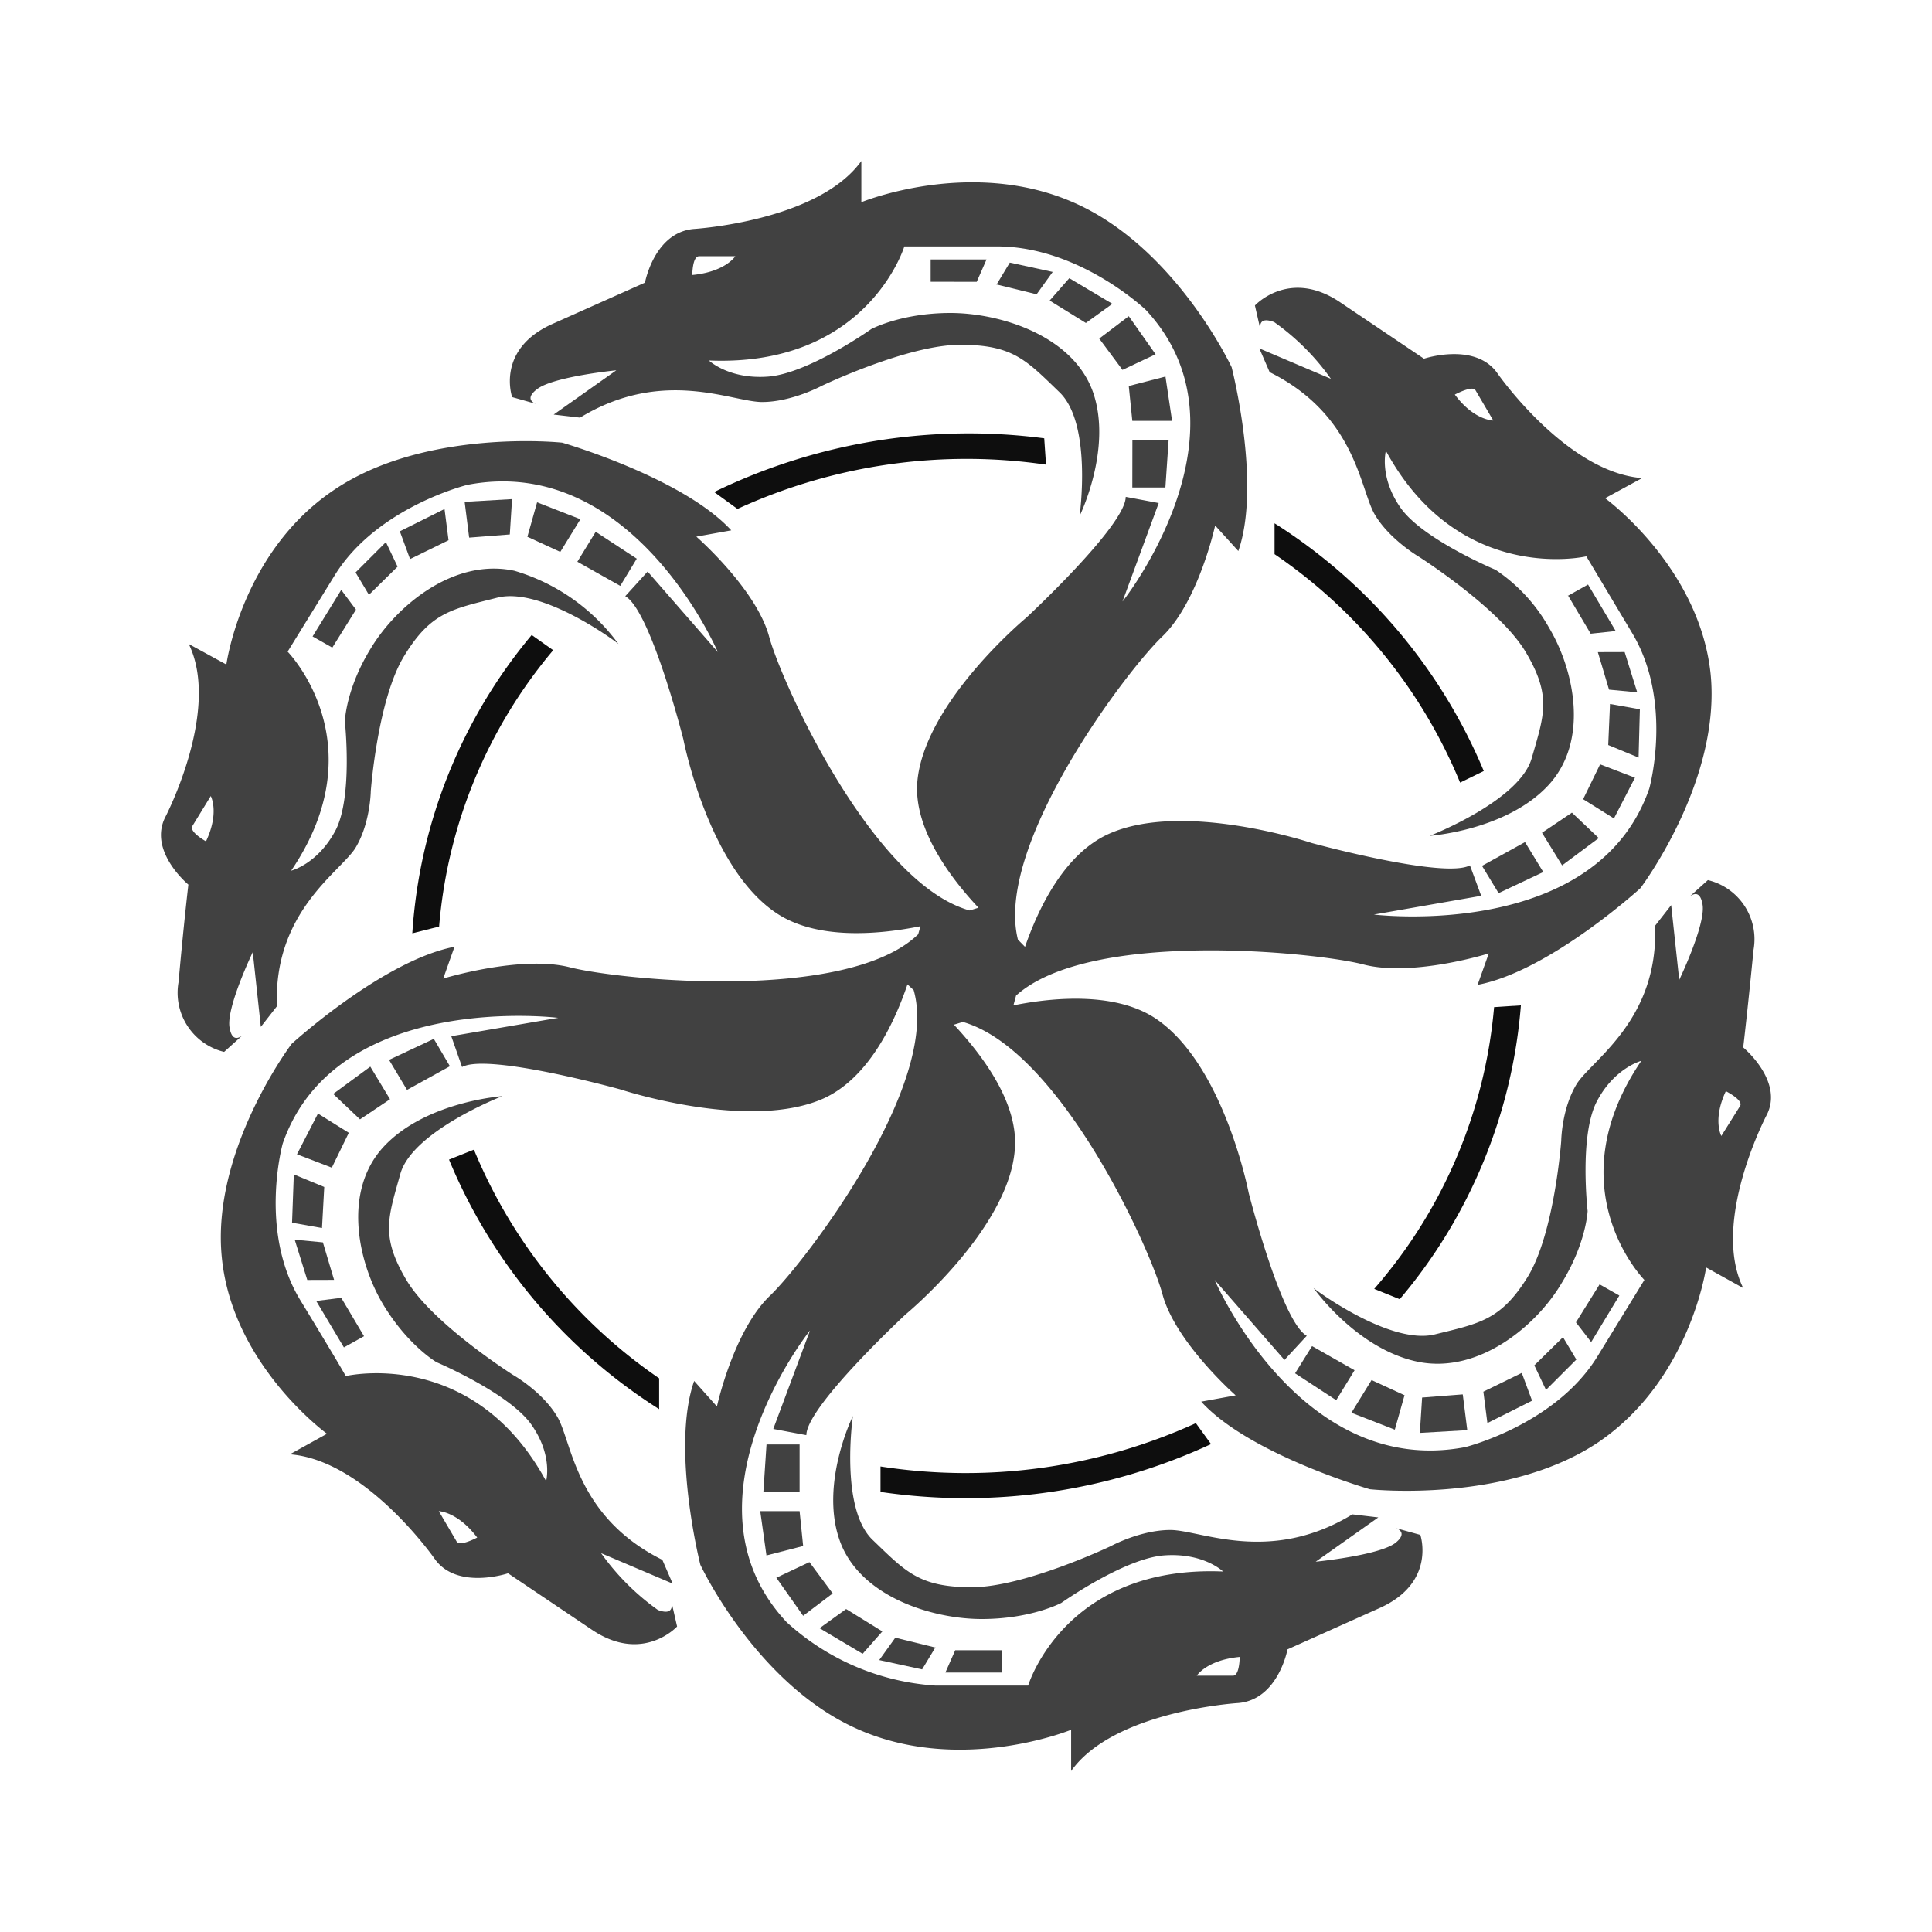 <svg xmlns="http://www.w3.org/2000/svg" width="24" height="24" fill="none" viewBox="0 0 24 24">
    <path fill="#414141" d="M14.066 6.056h.411l.04-.589h-.45zm.411-1.378-.455.117.044.433h.494l-.083-.555zm-.122-.277-.333-.473-.367.278.289.389zm-.539-.628-.533-.317-.244.278.45.278.333-.24zm-1.439-.24.5.123.2-.278-.533-.116-.167.277zm-.244-.032.122-.278h-.694V3.5zm-2.2 14.443h-.411l-.039.589h.45zm-.411 1.378.455-.117-.044-.433h-.489l.078.555zm.122.277.333.473.367-.278-.289-.389zm.539.628.533.317.245-.278-.45-.278-.333.24zm1.439.24-.5-.123-.2.278.533.116.167-.277zm.244.033-.122.277h.7V20.5zm6.544-9.744.206.339.555-.262-.227-.372zm.745-.411.25.405.455-.339-.333-.316zm1.155-.684-.433-.166-.211.433.383.239zm.045-.25.016-.6L20 8.745l-.022.51zm-.506-1.31.139.466.35.033-.156-.5zm-.372-.706.283.477.311-.033-.344-.578-.25.14zm-13.888 5.85-.2-.34-.556.261.223.373zm-.744.41L4.6 13.25l-.461.339.333.316zm-1.156.684.433.166.211-.433-.383-.239zm-.039.25-.022.6.372.066.028-.51zm.5 1.31-.139-.466-.35-.033.156.5zm.372.7-.283-.477-.311.039.344.577z"/>
    <path fill="#414141" d="M21.655 13.011s.056-.472.128-1.211a.755.755 0 0 0-.567-.867l-.222.2c.05-.033.128-.066.156.106.039.25-.29.933-.29.933l-.1-.928-.2.256c.045 1.167-.777 1.661-.971 1.961-.19.306-.195.711-.195.711s-.083 1.144-.416 1.689c-.334.539-.595.578-1.156.716-.555.134-1.483-.555-1.505-.577.016.022.544.76 1.294.916.76.156 1.472-.45 1.778-.96.316-.506.333-.912.333-.912s-.106-.928.111-1.355c.217-.422.556-.511.556-.511-1.078 1.588.038 2.722.038 2.722l-.583.95c-.522.85-1.644 1.127-1.644 1.127-2.056.39-3.111-2.077-3.111-2.077l.867.994.277-.3c-.316-.178-.722-1.778-.722-1.778s-.305-1.588-1.15-2.16c-.478-.323-1.222-.278-1.772-.167l.033-.122c.917-.823 3.7-.54 4.3-.39.611.168 1.572-.133 1.572-.133l-.139.39c.89-.167 2.022-1.2 2.022-1.2s1.006-1.328.873-2.662c-.14-1.333-1.311-2.183-1.311-2.183l.46-.25c-.944-.072-1.8-1.305-1.8-1.305-.277-.389-.91-.178-.91-.178l-1.04-.7c-.632-.428-1.06.039-1.06.039l.066.289c-.005-.061.006-.145.173-.083.273.193.512.432.705.705l-.889-.378.128.295c1.083.539 1.122 1.472 1.311 1.777.184.306.545.517.545.517s.994.633 1.322 1.178c.328.55.233.783.078 1.322-.15.533-1.267.966-1.267.966s.95-.066 1.472-.627c.517-.556.317-1.445.011-1.956a2.1 2.1 0 0 0-.666-.722s-.89-.372-1.173-.761c-.277-.389-.189-.717-.189-.717.912 1.678 2.49 1.311 2.49 1.311l.571.956c.511.855.211 1.928.211 1.928-.66 1.905-3.421 1.566-3.421 1.566l1.333-.233-.14-.378c-.321.172-1.966-.278-1.966-.278s-1.6-.533-2.527-.11c-.534.244-.856.888-1.034 1.4l-.088-.09c-.295-1.166 1.35-3.344 1.794-3.766.45-.433.656-1.378.656-1.378l.288.317c.29-.833-.083-2.283-.083-2.283s-.7-1.5-1.972-2.05c-1.278-.556-2.628 0-2.628 0V2c-.538.75-2.077.844-2.077.844-.495.039-.611.667-.611.667l-1.156.516c-.7.317-.494.906-.494.906l.294.083c-.055-.022-.122-.078.017-.183.205-.156.983-.233.983-.233l-.778.55.328.038c1.028-.627 1.889-.194 2.261-.194.367 0 .739-.2.739-.2s1.067-.511 1.722-.511c.661 0 .822.194 1.233.589s.25 1.538.25 1.538.411-.833.167-1.538c-.25-.706-1.156-.984-1.772-.984-.611 0-.983.2-.983.2s-.778.55-1.278.59c-.489.038-.739-.2-.739-.2 1.972.083 2.428-1.417 2.428-1.417h1.15c1.027 0 1.85.789 1.85.789 1.377 1.477-.25 3.577-.29 3.622l.45-1.223-.41-.077c0 .355-1.234 1.5-1.234 1.5s-1.272 1.055-1.355 2.044c-.045.566.389 1.166.76 1.56l-.11.034c-1.2-.333-2.334-2.822-2.49-3.4-.16-.594-.905-1.244-.905-1.244l.434-.078c-.6-.655-2.1-1.089-2.1-1.089s-1.7-.183-2.839.59c-1.144.771-1.333 2.166-1.333 2.166L2.345 8c.4.822-.289 2.145-.289 2.145-.222.427.284.844.284.844s-.056.472-.122 1.211a.756.756 0 0 0 .566.867l.222-.2c-.05.033-.127.066-.155-.106-.04-.25.289-.933.289-.933l.1.928.2-.256c-.045-1.167.777-1.661.972-1.961.189-.306.194-.711.194-.711s.084-1.144.417-1.683c.333-.545.594-.578 1.16-.722.556-.134 1.479.555 1.5.577a2.46 2.46 0 0 0-1.294-.91c-.76-.162-1.466.444-1.777.955-.317.51-.328.916-.328.916s.1.923-.111 1.345c-.222.427-.556.51-.556.51 1.073-1.582-.044-2.721-.044-2.721l.583-.945c.522-.85 1.65-1.127 1.65-1.127C7.862 5.628 8.917 8.1 8.917 8.1l-.872-1-.278.306c.317.178.722 1.778.722 1.778s.306 1.588 1.15 2.155c.49.333 1.245.278 1.795.167l-.028.1c-.883.855-3.722.566-4.328.41-.61-.155-1.572.14-1.572.14l.14-.395c-.89.172-2.023 1.206-2.023 1.206s-1.005 1.327-.867 2.66c.134 1.334 1.306 2.184 1.306 2.184l-.461.255c.944.072 1.8 1.3 1.8 1.3.277.39.91.178.91.178l1.04.7c.633.428 1.06-.039 1.06-.039l-.066-.289c.005.061-.006.145-.172.084a3 3 0 0 1-.706-.706l.889.378-.128-.295c-1.083-.539-1.122-1.472-1.305-1.777-.184-.312-.545-.517-.545-.517s-1-.633-1.327-1.178c-.328-.55-.228-.783-.078-1.322.15-.533 1.266-.966 1.266-.966s-.95.066-1.472.627c-.516.556-.316 1.445-.01 1.956.31.516.666.722.666.722s.889.378 1.172.767c.278.388.189.71.189.71-.911-1.677-2.489-1.305-2.489-1.305s-.055-.105-.572-.955c-.511-.856-.211-1.933-.211-1.933.661-1.906 3.422-1.562 3.422-1.562l-1.328.228.134.383c.322-.177 1.966.278 1.966.278s1.6.528 2.528.111c.544-.25.866-.905 1.039-1.416l.077.072c.334 1.167-1.339 3.366-1.783 3.794-.455.433-.661 1.378-.661 1.378l-.283-.317c-.29.833.077 2.283.077 2.283s.7 1.5 1.973 2.05c1.277.556 2.633 0 2.633 0V22c.533-.75 2.072-.844 2.072-.844.5-.039.616-.667.616-.667l1.15-.516c.7-.317.5-.906.5-.906l-.3-.083c.056.022.122.078-.01.183-.206.156-.99.233-.99.233l.778-.55-.322-.038c-1.028.627-1.889.194-2.261.194s-.739.2-.739.2-1.072.511-1.728.511-.822-.194-1.233-.589c-.41-.394-.244-1.538-.244-1.538s-.411.833-.167 1.538 1.15.984 1.767.984c.616 0 .989-.2.989-.2s.777-.55 1.272-.59c.494-.038.738.2.738.2-1.972-.083-2.422 1.417-2.422 1.417h-1.15a3.03 3.03 0 0 1-1.85-.788c-1.383-1.478.25-3.578.29-3.622l-.456 1.222.411.077c0-.355 1.233-1.5 1.233-1.5s1.278-1.055 1.356-2.044c.05-.566-.383-1.155-.756-1.555l.111-.034c1.206.345 2.333 2.817 2.483 3.395.167.594.906 1.244.906 1.244l-.428.078c.595.655 2.095 1.088 2.095 1.088s1.7.184 2.844-.588c1.139-.778 1.333-2.167 1.333-2.167l.461.256c-.405-.822.289-2.145.289-2.145.222-.422-.289-.844-.289-.844m-3.583-8.11s.217-.117.256-.056l.222.378s-.24 0-.478-.323M8.6 3.416s0-.233.084-.233h.45s-.122.194-.534.233M2.556 10.45s-.21-.117-.166-.189l.228-.372s.11.2-.056.556zm3.372 8.65s-.216.116-.255.05l-.222-.378s.233.005.477.328m9.472 1.483s0 .233-.083.233h-.45s.122-.194.533-.233m6.216-6.844-.233.372s-.111-.2.056-.556c0 0 .222.111.177.184"/>
    <path fill="#414141" d="m16.088 17.06.511.334.228-.372-.528-.3zm1.361.273-.411-.189-.25.406.539.21.122-.433zm.717-.011-.5.039-.028.439.589-.034-.056-.444zm.738-.267-.477.233.05.39.555-.278zm.156-.094.145.305.377-.377-.166-.278zm1.056-.867-.245-.139-.294.472.189.245zM7.91 6.94l-.51-.334-.228.372.533.3zm-1.36-.273.41.189.25-.406-.538-.21-.122.433zm-.717.011.5-.039.028-.439-.589.034.056.444zm-.739.267.478-.234-.05-.388-.555.277zm-.155.094-.145-.305-.377.377.166.278zm-1.056.867.245.139.294-.472-.183-.245z"/>
    <path fill="#0E0E0E" d="M12.972 5.445a7.23 7.23 0 0 0-4.1.667l.289.21a6.83 6.83 0 0 1 3.833-.55l-.022-.322zm1.888 12.232a6.9 6.9 0 0 1-3.922.54v.316a7.25 7.25 0 0 0 4.106-.594l-.19-.262zm-8.977-3.394-.305.122a6.7 6.7 0 0 0 2.61 3.1v-.383a6.4 6.4 0 0 1-2.3-2.839zm12.677-1.772a6.13 6.13 0 0 1-1.489 3.5l.317.128a6.43 6.43 0 0 0 1.505-3.65zm-2.727-6.01v.383a6.37 6.37 0 0 1 2.305 2.838l.294-.144a6.7 6.7 0 0 0-2.6-3.078M6.605 7.888a6.42 6.42 0 0 0-1.483 3.706l.333-.084a6.1 6.1 0 0 1 1.417-3.433z"/>
</svg>
